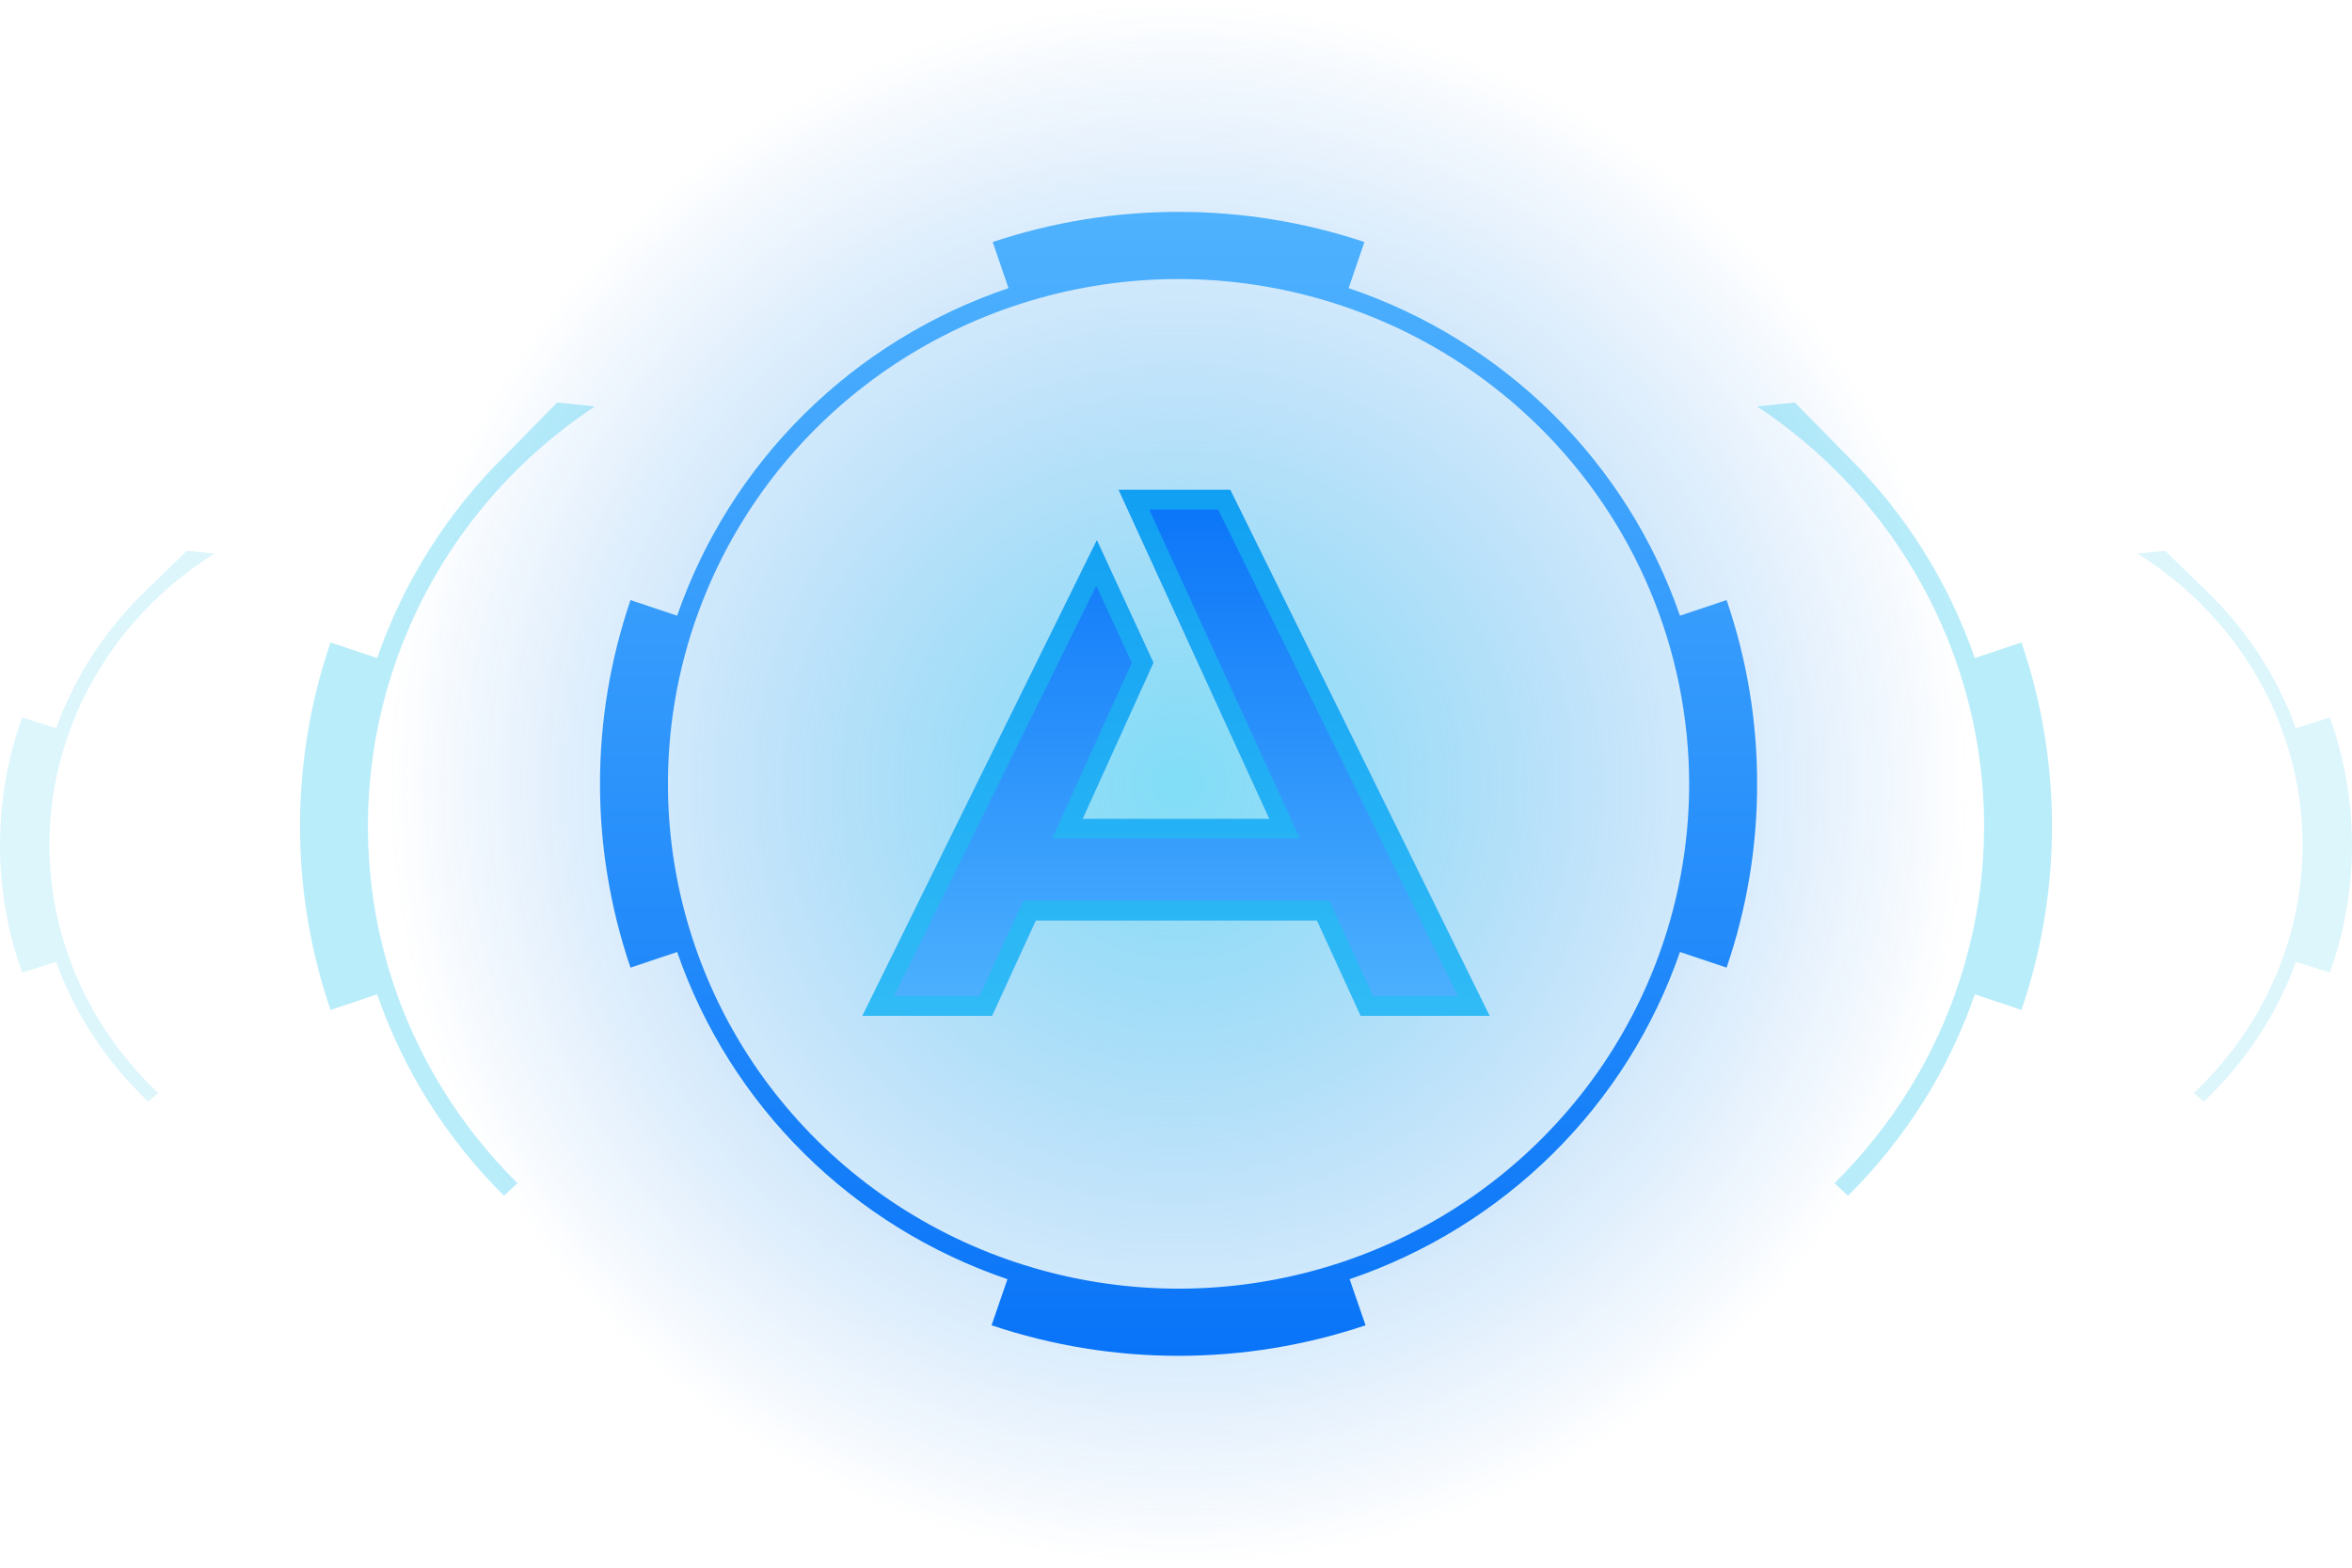 <svg width="120" height="80" viewBox="0 0 120 80" fill="none" xmlns="http://www.w3.org/2000/svg">
<ellipse opacity="0.55" cx="60.13" cy="40" rx="40.451" ry="40" fill="url(#paint0_radial_1_12117)"/>
<path d="M89.649 40C89.653 43.189 89.127 46.357 88.092 49.378L85.713 48.58C84.375 52.449 82.162 55.964 79.241 58.858C76.32 61.752 72.769 63.948 68.859 65.278L69.672 67.63C63.484 69.709 56.776 69.709 50.59 67.63L51.401 65.278C47.492 63.948 43.941 61.752 41.02 58.858C38.099 55.965 35.886 52.449 34.548 48.58L32.169 49.378C30.093 43.294 30.093 36.706 32.169 30.622L34.548 31.42C35.889 27.542 38.109 24.02 41.039 21.122C43.97 18.224 47.532 16.029 51.454 14.703L50.647 12.35C56.799 10.298 63.462 10.298 69.614 12.35L68.808 14.703C72.729 16.029 76.291 18.224 79.222 21.122C82.152 24.02 84.373 27.543 85.713 31.42L88.092 30.622C89.127 33.643 89.653 36.811 89.649 40ZM60.13 14.239C54.978 14.239 49.941 15.75 45.657 18.58C41.373 21.411 38.033 25.434 36.062 30.142C34.09 34.849 33.574 40.029 34.579 45.026C35.584 50.023 38.066 54.613 41.709 58.216C45.352 61.819 49.994 64.272 55.048 65.266C60.102 66.26 65.34 65.75 70.1 63.8C74.86 61.85 78.929 58.548 81.792 54.312C84.654 50.076 86.182 45.095 86.182 40C86.174 33.17 83.427 26.622 78.543 21.793C73.659 16.963 67.037 14.246 60.13 14.239Z" fill="url(#paint1_linear_1_12117)"/>
<path d="M19.242 50.742C20.58 54.611 22.793 58.126 25.714 61.02L26.403 60.378C22.76 56.775 20.279 52.185 19.273 47.188C18.268 42.19 18.784 37.011 20.756 32.303C22.728 27.596 26.067 23.573 30.351 20.742L28.425 20.54L25.734 23.284C22.803 26.181 20.583 29.704 19.242 33.582L16.863 32.784C14.787 38.867 14.787 45.456 16.863 51.54L19.242 50.742Z" fill="#19C2EF" fill-opacity="0.3"/>
<path d="M2.861 49.079C3.832 51.766 5.441 54.207 7.563 56.216L8.064 55.77C5.417 53.268 3.613 50.081 2.883 46.611C2.153 43.141 2.527 39.545 3.96 36.276C5.393 33.007 7.82 30.214 10.933 28.248L9.534 28.108L7.578 30.013C5.448 32.025 3.835 34.471 2.861 37.164L1.131 36.61C-0.377 40.834 -0.377 45.409 1.131 49.633L2.861 49.079Z" fill="#19C2EF" fill-opacity="0.15"/>
<path d="M100.757 50.742C99.42 54.611 97.207 58.126 94.286 61.02L93.597 60.378C97.24 56.775 99.721 52.185 100.727 47.188C101.732 42.19 101.216 37.011 99.244 32.303C97.272 27.596 93.933 23.573 89.649 20.742L91.575 20.54L94.266 23.284C97.197 26.181 99.417 29.704 100.757 33.582L103.137 32.784C105.213 38.867 105.213 45.456 103.137 51.54L100.757 50.742Z" fill="#19C2EF" fill-opacity="0.3"/>
<path d="M117.139 49.079C116.168 51.766 114.559 54.207 112.437 56.216L111.936 55.77C114.584 53.268 116.387 50.081 117.117 46.611C117.847 43.141 117.473 39.545 116.04 36.276C114.607 33.007 112.18 30.214 109.067 28.248L110.466 28.108L112.422 30.013C114.552 32.025 116.165 34.471 117.139 37.164L118.869 36.61C120.377 40.834 120.377 45.409 118.869 49.633L117.139 49.079Z" fill="#19C2EF" fill-opacity="0.15"/>
<path d="M76 51.839H69.423L67.192 46.969H52.846L50.615 51.839H44L55.962 27.569L58.846 33.818L55.231 41.793H64.769L57.077 25H62.769L76 51.839Z" fill="url(#paint2_linear_1_12117)"/>
<path d="M65.224 41.585L57.856 25.5H62.458L75.196 51.339H69.744L67.647 46.761L67.513 46.469H67.192H52.846H52.525L52.392 46.761L50.294 51.339H44.804L55.947 28.73L58.296 33.82L54.775 41.587L54.455 42.293H55.231H64.769H65.548L65.224 41.585Z" stroke="#19C2EF" stroke-opacity="0.55"/>
<defs>
<radialGradient id="paint0_radial_1_12117" cx="0" cy="0" r="1" gradientUnits="userSpaceOnUse" gradientTransform="translate(60.13 40) rotate(90) scale(40 40.451)">
<stop stop-color="#19C2EF"/>
<stop offset="1" stop-color="#056CE9" stop-opacity="0"/>
</radialGradient>
<linearGradient id="paint1_linear_1_12117" x1="60.13" y1="69.189" x2="60.13" y2="10.811" gradientUnits="userSpaceOnUse">
<stop stop-color="#0974F8"/>
<stop offset="1" stop-color="#4FB2FE"/>
</linearGradient>
<linearGradient id="paint2_linear_1_12117" x1="60" y1="25" x2="60" y2="51.839" gradientUnits="userSpaceOnUse">
<stop stop-color="#0974F8"/>
<stop offset="1" stop-color="#4FB2FE"/>
</linearGradient>
</defs>
</svg>
